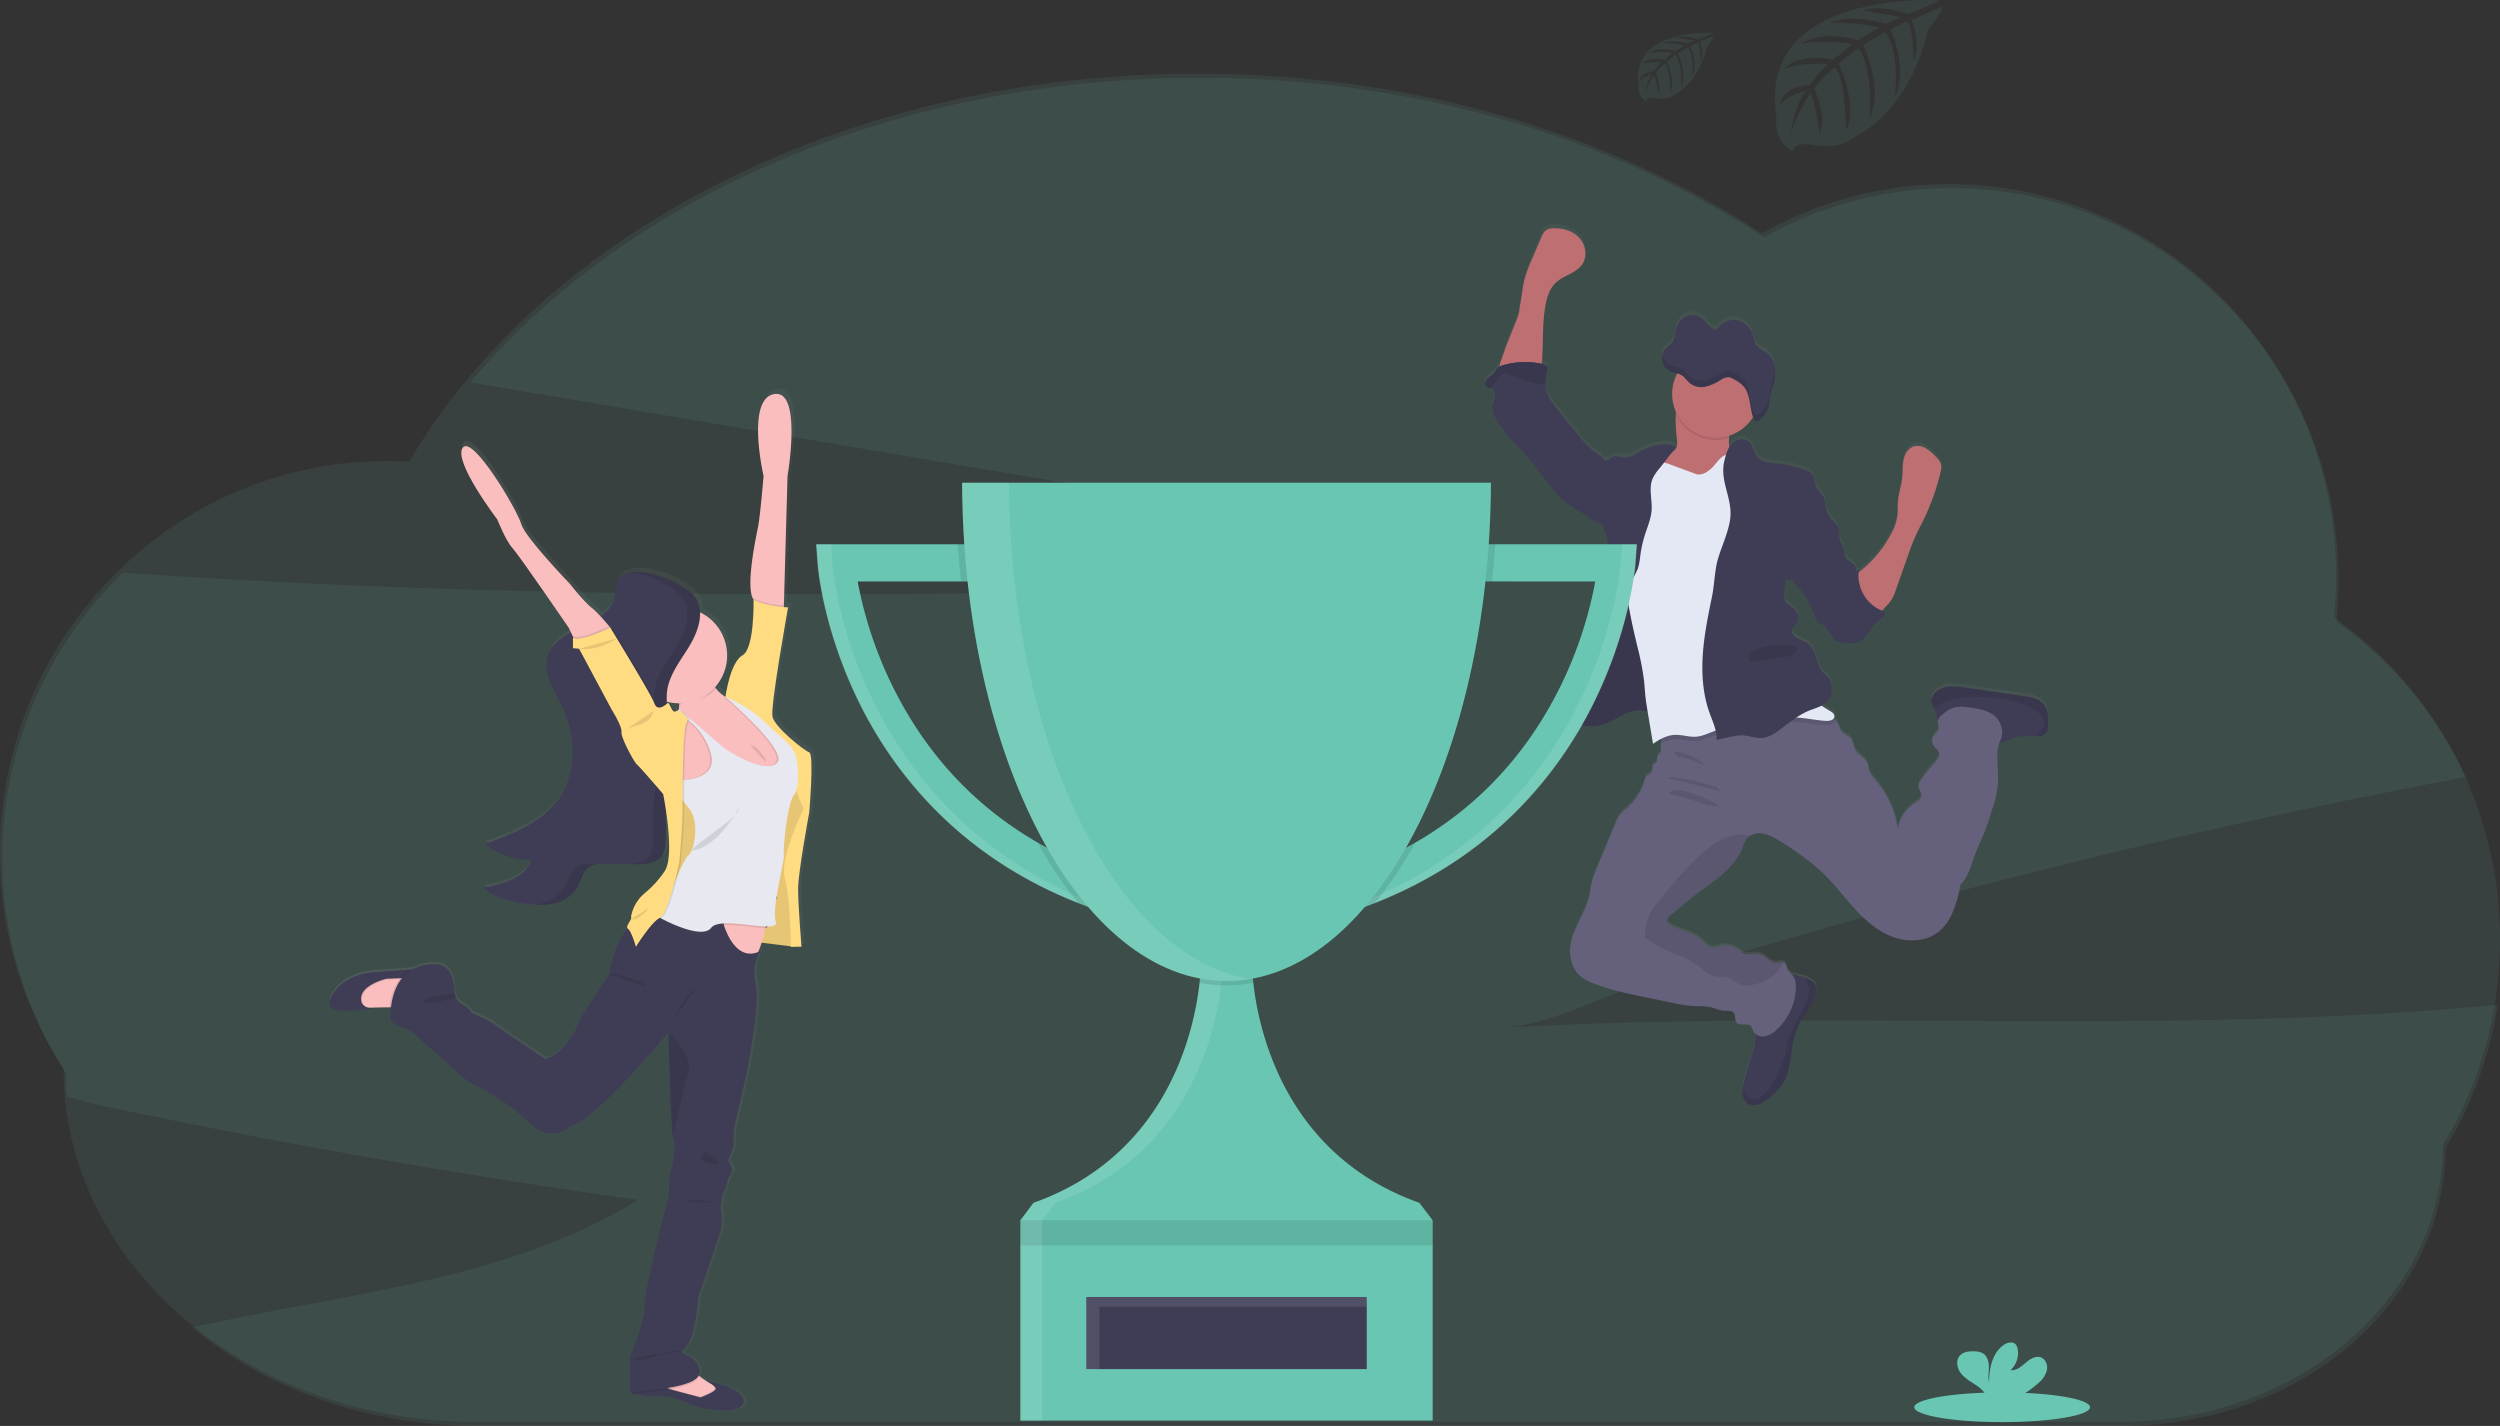 <svg id="a490d581-c356-41e2-b0f0-0de4275777d8" data-name="Layer 1" xmlns="http://www.w3.org/2000/svg" xmlns:xlink="http://www.w3.org/1999/xlink" width="1144" height="652.52"><rect width="100%" height="100%" fill="#333333" stroke="none"/><defs><linearGradient id="e151d6ee-b0bf-4b5d-8ce9-000e8108dac8" x1="836.51" y1="628.67" x2="836.51" y2="226.37" gradientUnits="userSpaceOnUse"><stop offset="0" stop-color="gray" stop-opacity=".25"/><stop offset=".54" stop-color="gray" stop-opacity=".12"/><stop offset="1" stop-color="gray" stop-opacity=".1"/></linearGradient><linearGradient id="e2a6fc7a-3d7b-4d78-8350-c6ea621e07cc" x1="178.62" y1="535.35" x2="400.84" y2="535.35" xlink:href="#e151d6ee-b0bf-4b5d-8ce9-000e8108dac8"/></defs><path d="M715.72 594.05c22.1-1.26 49.52-16.25 70.84-22.88q37.85-11.74 76-22.59 132.81-37.79 268.47-64.4 12.66-2.49 25.36-4.86a179.51 179.51 0 00-59.26-71.17 182.06 182.06 0 001-18.78c0-99.14-79.23-179.51-177-179.51a174.18 174.18 0 00-85.9 22.55c-69.2-45.52-159.52-73.07-258.34-73.07-140.42 0-263.69 55.63-333.54 139.4l328.28 55.46 201.34 34c-229.53 6.85-459.77 13.66-688.64-2.42a181.42 181.42 0 00-26.12 229c0 3.59.15 7.15.42 10.68 5.83 1.67 11.46 3.29 16.51 4.35q121.61 25.69 244.78 43c-60.51 37.31-134.2 42.59-204 58.39 33.8 27.9 79.7 45 130.28 45h753.12c81.55 0 147.65-56.77 147.65-126.81a180.19 180.19 0 0024-65.89c-150.9 14.57-303.68 1.92-455.25 10.55z" transform="translate(-28 -123.74)" fill="#69c6b3" opacity=".1"/><path d="M1172 553.67a180 180 0 00-76-147.42 184.71 184.71 0 001-18.77c0-99.14-79.27-179.48-177-179.48a174.28 174.28 0 00-85.91 22.54c-69.2-45.54-159.53-73.1-258.35-73.1-160.74 0-299.1 72.95-360.46 177.56-3.41-.2-6.84-.31-10.3-.31-97.74 0-177 80.37-177 179.51a180.53 180.53 0 0029.12 98.67c0 89.2 84.19 161.51 188 161.51h753.14c81.54 0 147.64-56.78 147.64-126.82a180.52 180.52 0 0026.12-93.89z" transform="translate(-28 -123.74)" fill="#69c6b3" opacity=".1"/><path d="M962.28 443.69a11.14 11.14 0 00-4.88-2.14c-1.87-.43-3.78-.7-5.68-1L927.1 437a29 29 0 00-7.54-.4A9.57 9.57 0 00913 440a5.11 5.11 0 00-1.14 3.2 8.44 8.44 0 001.12 3.32 11.1 11.1 0 01.61 1.47 33.6 33.6 0 00.88 3.35 2.84 2.84 0 00.42.66 1.09 1.09 0 010 .17c-.27 1.38.6 2.82.21 4.15-.34 1.14-1.45 1.83-2.15 2.78a4.18 4.18 0 00-.1 4.61c.75 1.16 2.11 1.95 2.5 3.28.51 1.75-.87 3.44-2.1 4.79a74.23 74.23 0 00-6.26 7.89 4.89 4.89 0 00-1 2.35c-.11 1.74 1.56 3.27 1.27 5-.23 1.36-1.56 2.19-2.71 3-4.25 2.8-7.66 7.3-8 12.39a43.4 43.4 0 00-9.68-22c-1.43-1.72-3-3.45-3.59-5.63-.22-.87-.26-1.8-.56-2.64-1-2.65-4.18-3.79-5.57-6.23-1-1.72-1-3.93-2.24-5.44s-3.19-1.85-4.26-3.31a21.18 21.18 0 01-1.36-3.08 6.73 6.73 0 00-1.85-2.22 5.4 5.4 0 00-.46-.33 1.59 1.59 0 00.53-1.18c0-1.17-1.16-1.94-2.17-2.52-1.3-.74-2.57-1.54-3.81-2.37a8.91 8.91 0 003.41-2.79 9.17 9.17 0 001.3-6 7.57 7.57 0 00-1.79-4.59c-.63-.67-1.42-1.15-2.08-1.78-1.71-1.67-2.29-4.14-3-6.42-.94-3-2.41-6.15-5.15-7.74-1.32-.77-2.86-1.13-4.15-1.94s-2.37-2.34-1.92-3.81c.3-1 1.23-1.69 1.86-2.54a5.06 5.06 0 00-1.27-7c-.74-.47-1.65-.88-1.8-1.74a3.18 3.18 0 01-2.32-2.46 9.48 9.48 0 010-3.56q.39-2.79.77-5.56a3.62 3.62 0 002.78 0 24.48 24.48 0 003 3.92 39.17 39.17 0 017 12.15c.57 1.6 1.15 3.39 2.63 4.24.51.29 1.09.44 1.59.75a5.94 5.94 0 011.56 1.6c1.2 1.59 2.4 3.17 3.59 4.76l.06.24a1.4 1.4 0 00.16.4 1.33 1.33 0 00.86.44c3.68.85 7.81 1.63 11-.38 2.88-1.8 4.14-5.36 6.58-7.74 1.73-1.69 4.18-3 4.67-5.38a17.7 17.7 0 01-1.72-.63c.5-.5 1-1.08 1.68-1.74a21.18 21.18 0 002.66-3.17 20.43 20.43 0 002-4.48q2.89-8.24 5.8-16.49c.92-2.6 1.84-5.22 3-7.75 1.2-2.74 2.62-5.37 3.93-8.06a107 107 0 007.78-21.9 8 8 0 00.31-3.19c-.28-1.73-1.59-3.09-2.84-4.32a20.84 20.84 0 00-4.26-3.53 7 7 0 00-5.34-.86c-2.56.75-4.17 3.37-4.76 6s-.37 5.34-.62 8c-.36 3.85-1.68 7.57-2 11.43-.17 2.23 0 4.49-.27 6.72a24.52 24.52 0 01-3 8.28 53.6 53.6 0 01-12.93 15.94c-.61.51-1.24 1-1.84 1.55 0-.43.07-.87.13-1.3a7.84 7.84 0 00-1.27.45 3.81 3.81 0 00-.15-1.5c-.8-2.39-4.36-3-5-5.43a11.1 11.1 0 01-.17-1.82c-.21-2.13-1.66-3.93-2.16-6-.46-1.91-.11-4-1-5.77a16.13 16.13 0 00-2.66-3 11.77 11.77 0 01-2.53-4.77c-.13-.49-.25-1-.39-1.49a6.82 6.82 0 00-.36-3.29c-.91-2.26-3.26-3.71-4.11-6-.66-1.78-.37-4-1.62-5.38a5.85 5.85 0 00-2.37-1.43 52.73 52.73 0 00-14.27-3.37c-2.74-.25-5.76-.39-7.72-2.32-2.29-2.24-2.4-6.27-5.08-8-2.36-1.53-5.7-.4-7.53 1.75a9.53 9.53 0 00-.76 1 10.7 10.7 0 01-.21-4.1c0-.34.07-.69.1-1a20 20 0 0010.84-8.56v.06l.12.31c.29.73.75 1.43 1.43 1.51a2 2 0 001.24-.45 10.27 10.27 0 001.66-1.44q.38-.42.72-.87a11.33 11.33 0 001.18-2 11.88 11.88 0 001-3.35c.18-1.16.2-2.35.4-3.51a21.61 21.61 0 01.73-2.65c.1-.29.2-.58.29-.87s.22-.68.32-1a23.17 23.17 0 001-6.34v-1.08a10.55 10.55 0 00-3.36-7.45c-1.72-1.41-4-2-5.26-3.91-.82-1.28-1-2.93-1.48-4.43a10 10 0 00-7.86-7.07 8.75 8.75 0 00-6.22 1.71l-.14.11a10 10 0 00-2.48 2.76 8.25 8.25 0 01-3.52-2c-1-.93-1.77-2.1-2.78-3a7.15 7.15 0 00-7.12-1.5 8.51 8.51 0 00-5.09 5.83c-.55 2.06-.45 4.43-1.6 6.15-.89 1.34-2.35 2-3.37 3.22a6.06 6.06 0 00-1.26 2.67 7.23 7.23 0 00-.17 1.67c0 .25 0 .5.06.74v.12a5.29 5.29 0 00.17.81 7 7 0 001.49 2.74 6.58 6.58 0 002.41 1.74 9.76 9.76 0 001.16.37l1.19.27.42.1a19.94 19.94 0 00-.56 17.61c0 .28-.07.56-.1.84a69.17 69.17 0 00.52 11.79c.14 1.55.22 3.26-.73 4.49a8.52 8.52 0 01-1.45 1.29c.54-.7 1.09-1.39 1.65-2.08-1.41-1.42-3.64-1.6-5.64-1.46a26.13 26.13 0 00-11 3.36c-2.24 1.29-4.54 3-7.1 2.7-1.51-.17-3-1-4.47-.6a9.06 9.06 0 00-2.29 1.36 3.1 3.1 0 01-1.88.58c-1.57-1.93-4-3.24-5.88-4.81a46.33 46.33 0 01-5.85-6.27c-3.24-3.91-6.47-7.83-9.65-11.78-2.68-3.32-5.43-6.91-5.9-11.16a10.93 10.93 0 01-.07-1.27 32.3 32.3 0 01.76-6 3 3 0 000-1.45c-.3-1-1.45-1.37-2.44-1.59.13-.77.22-1.56.27-2.31.56-8.6-.05-17.34 1.77-25.76.69-3.24 1.82-6.52 4.15-8.87 3.65-3.69 9.76-4.58 12.56-8.95 2.34-3.64 1.41-8.79-1.53-12s-7.47-4.52-11.78-4.36a6.08 6.08 0 00-3.43.92 7.29 7.29 0 00-2.08 3.16L729 240.78a63.08 63.08 0 00-3.14 8.38c-1.2 4.38-1.47 9-2.42 13.42 0 3.4-2.19 7.64-3.39 10.77-1.34 3.52-2.79 7-4 10.59-.3.9-1.35 3.57-2 6a3.66 3.66 0 00-.68.51 18.09 18.09 0 00-1.42 2.11c-.91 1.2-2.39 1.84-3.39 3s-1.21 3.29.18 3.87a4.08 4.08 0 00.87.19 3.38 3.38 0 01.54.09c1.5.42 2.09 2.31 1.87 3.87s-1 3-1.13 4.56c-.27 2.76 1.35 5.33 2.91 7.65a65.94 65.94 0 005.34 7.19c1.41 1.58 3 3 4.42 4.52 5.41 5.56 9.71 12.06 14.57 18.1a40.13 40.13 0 005.93 6.22 44.65 44.65 0 004.49 3.09l8.36 5.3a9.16 9.16 0 003.16 1.49 4.2 4.2 0 001.12 0c.05.25.09.49.15.74.65 2.62 2.08 5 2.24 7.67s-.08 5.4.11 8.1c.18 2.49.73 5 .87 7.45.28 4.72-.88 9.38-2 14-1.69 6.76-2.71 13.66-6 19.79-.92 1.69-2 3.41-2 5.34 0 .23 0 .47.06.7l-1.5.85c-.44.25-.88.5-1.28.76-1.9 1.24-3.93 2.61-4.71 4.75-.63 1.73-.34 3.71-1.1 5.39a2.39 2.39 0 01-.12.22c-.8 1.56-2.39 2.72-2.75 4.43-.27 1.31.25 2.7 0 4v.05a14.47 14.47 0 00-.54 2 2.39 2.39 0 00.06.66 3.81 3.81 0 001.2 1.95 8 8 0 001.17.93q.64.42 1.32.78l.26.14c.38.2.76.39 1.15.57l.26.11c.45.2.91.38 1.37.54l.32.1c.36.12.73.23 1.1.32l.25.08.23.05 1 .21.37.07q.66.11 1.35.18h.4c.34 0 .67.05 1 .06h1.83c.47 0 .94-.07 1.41-.13h.15c.42-.06.84-.13 1.26-.22l.32-.07c.39-.09.78-.18 1.17-.3l.21-.06c.47-.14.94-.29 1.4-.47a36.74 36.74 0 004.62-2.29c1-.55 2-1.11 3-1.62a23.29 23.29 0 012.28-1 12.87 12.87 0 016-1 23.5 23.5 0 013 .61v.33q1.22 7.2 2.41 14.4a29.32 29.32 0 014.14-2.49 9.21 9.21 0 00-.53 2.25 8.92 8.92 0 000 1.79c.09.95.29 2-.28 2.75-.35.46-1 .72-1.19 1.24a4.23 4.23 0 00-.1 1.63 2.6 2.6 0 01-2.38 2.42 3.8 3.8 0 01-1.51 4.46 5.28 5.28 0 00-1.16.76 3.46 3.46 0 00-.67 1.51 26.72 26.72 0 01-7.83 12.87 25.17 25.17 0 00-3.87 3.78 17.21 17.21 0 00-1.75 3.45q-4 9.78-8.12 19.57c-1.52 3.65-3 7.36-3.48 11.29-1.2 10.78-10.8 19.92-9 30.62a15 15 0 003.12 7.31c2 2.41 5 3.79 8 4.91 7.71 3 15.84 4.64 23.94 6.29l12.72 2.61a55.6 55.6 0 007.58 1.2c3.07.21 6.22-.08 9.21.7 1.85.48 3.62 1.37 5.53 1.47 1.64.09 3.66-.26 4.63 1.08s.22 3.11 1.14 4.3c1.48 1.89 5.09 0 6.7 1.78a8.29 8.29 0 011 2.21 4 4 0 001 1.26 8.45 8.45 0 01.12 1.71 29.49 29.49 0 01-1.44 6.82q-1.8 6.09-3.59 12.19a27 27 0 00-1 4.4 10.57 10.57 0 000 2.18c.21 2.21 1.48 4.49 3.59 5.21a6.58 6.58 0 004.86-.6 21.48 21.48 0 004-2.7 27.31 27.31 0 005.77-5.94c5-7.48 3.38-17.6 6.89-25.87 2.33-5.52 6.87-10 8.38-15.82a6.33 6.33 0 00.12-3.42c-.63-2-2.76-3.14-4.75-3.86h-.09a41 41 0 00-5-1.43c-.42-.09-.85-.16-1.28-.23a7.85 7.85 0 01-2.21-2.88 6.7 6.7 0 00-.47-1.73 1.8 1.8 0 00-1.44-.8c-1-.1-2.34.26-3.43.18-2.23-.16-3.71-2.35-5.71-3.36s-4.17-.76-6.3-.61a5.83 5.83 0 01-2.28-.14 8.57 8.57 0 01-2.4-1.65 10.06 10.06 0 00-8.81-1.77 9.6 9.6 0 01-3 .68c-1.95-.11-3.33-1.85-4.77-3.17-3.94-3.61-9.55-4.56-14.33-6.93a3.27 3.27 0 01-1.72-1.48c-.55-1.36.69-2.72 1.81-3.65l8.22-6.83c9-7.48 20.25-13.11 24.43-24.08a13.93 13.93 0 012-4.11 5.58 5.58 0 011.11-1 8.4 8.4 0 016.15-1.2 20.77 20.77 0 017.24 3.16q5.37 3.25 10.45 7A92.45 92.45 0 01862 522c5.25 5 9.62 10.93 14.51 16.32s10.48 10.42 17.27 13 15 2.47 20.83-1.86c6.73-5 8.89-13.94 10.59-22.14 3.75-3.62 4.88-9.13 6.71-14 1.15-3.09 2.62-6 3.86-9.08 1.48-3.62 2.64-7.36 3.8-11.09a53.33 53.33 0 002.66-11.57c.48-6.23-1.19-12.86.56-18.71 2.31-.51 4.41-1.81 6.68-2.57 3.38-1.11 7-.93 10.58-.91h.23a5.46 5.46 0 003.52-.83c1.2-1 1.39-2.71 1.45-4.26.14-3.83-.1-8.13-2.97-10.61zM817.39 273.11a7.43 7.43 0 01-2.53.18z" transform="translate(-28 -123.74)" fill="url(#e151d6ee-b0bf-4b5d-8ce9-000e8108dac8)"/><path d="M821.33 336.37a11 11 0 01-4.16 2.21l-7.09 2.54c-3.85 1.38-7.87 2.77-11.93 2.27-2.27-.28-12-1.71-13.47-3.48-2.24-2.74 5.61-6.77 8.29-9.08a11.34 11.34 0 001.68-1.48c1-1.22.87-2.93.73-4.47a69 69 0 01-.52-11.77 23.72 23.72 0 01.4-2.79c1-4.6 5.28-2.92 8.66-1.7a67.71 67.71 0 0111.75 5.09 8.43 8.43 0 012.9 2.46c1.48 2.24.89 5.18.65 8-.21 2.19-.2 4.29 1.17 5.88a15.14 15.14 0 011.89 2 3.75 3.75 0 01-.95 4.32zm-97.94-72.07c1-4.43 1.22-9 2.42-13.39a62.69 62.69 0 013.14-8.35l4.41-10.29a7.26 7.26 0 012.08-3.15 6.16 6.16 0 013.43-.92c4.31-.16 8.84 1.18 11.78 4.35s3.87 8.3 1.53 11.93c-2.8 4.37-8.91 5.25-12.56 8.93-2.33 2.35-3.46 5.62-4.15 8.85-1.82 8.4-1.21 17.11-1.77 25.69-.18 2.67-.7 5.72-3 7.1a8.75 8.75 0 01-4.48.87l-6.56.11c-1.1 0-5.09.69-5.82-.14-1.28-1.45 1.64-8.67 2.17-10.28 1.18-3.57 2.63-7.05 4-10.56 1.19-3.13 3.38-7.36 3.38-10.75z" transform="translate(-28 -123.74)" fill="#be6f72"/><path d="M858.84 578.46c-1.51 5.78-6.05 10.28-8.38 15.79-3.51 8.25-1.93 18.34-6.89 25.8a27.26 27.26 0 01-5.77 5.95 21.43 21.43 0 01-4 2.69 6.58 6.58 0 01-4.86.6c-2.11-.72-3.38-3-3.59-5.2a10.49 10.49 0 010-2.17 26.89 26.89 0 011-4.39q1.8-6.07 3.59-12.16a29.44 29.44 0 001.44-6.8c.13-2.52-1.47-5.8-.79-8.15.31-1.06 1.47-2 2-2.89a16.73 16.73 0 001.72-4.09c.82-2.79 1.38-5.77 3.1-8.12a19.06 19.06 0 013.9-3.65 10.34 10.34 0 013.72-2.09 9.11 9.11 0 014 .19 39.25 39.25 0 015 1.42h.09c2 .72 4.12 1.83 4.75 3.85a6.29 6.29 0 01-.03 3.42zm106.4-122.94c-.06 1.55-.25 3.28-1.45 4.25a5.46 5.46 0 01-3.52.83H960c-3.57 0-7.2-.2-10.58.91-2.57.85-4.93 2.41-7.61 2.72-3.69.42-7.16-1.6-10.43-3.36a103.75 103.75 0 00-9.47-4.5c-2.12-.87-6.45-1.43-7.47-3.75a34.14 34.14 0 01-.88-3.34 11.1 11.1 0 00-.61-1.47 8.45 8.45 0 01-1.12-3.31 5.11 5.11 0 011.14-3.2 9.59 9.59 0 016.55-3.37 29 29 0 017.54.4l24.62 3.54c1.9.27 3.81.54 5.68 1a11.14 11.14 0 014.88 2.14c2.91 2.44 3.15 6.73 3 10.51z" transform="translate(-28 -123.74)" fill="#3f3d56"/><path d="M943.6 461.92c-3 6.33-.84 13.82-1.38 20.82a53.07 53.07 0 01-2.66 11.54c-1.16 3.72-2.32 7.45-3.8 11.06-1.24 3-2.71 6-3.86 9.06-1.83 4.88-3 10.37-6.71 14-1.7 8.18-3.86 17.12-10.59 22.08-5.85 4.32-14 4.47-20.83 1.86s-12.38-7.61-17.27-13-9.26-11.26-14.51-16.28a91 91 0 00-9.57-7.83q-5.08-3.69-10.45-6.94a20.93 20.93 0 00-7.24-3.15 8.4 8.4 0 00-6.15 1.2 5.58 5.58 0 00-1.11 1 13.76 13.76 0 00-2 4.1C821.27 522.38 810 528 801 535.46l-8.22 6.81c-1.12.93-2.36 2.29-1.81 3.64a3.27 3.27 0 001.72 1.48c4.78 2.36 10.39 3.31 14.33 6.91 1.44 1.32 2.82 3.06 4.77 3.16a9.58 9.58 0 003-.67 10.09 10.09 0 018.81 1.76 8.57 8.57 0 002.4 1.65 5.83 5.83 0 002.28.14c2.13-.15 4.39-.34 6.3.61s3.48 3.19 5.71 3.35c1.09.08 2.39-.28 3.43-.18a1.8 1.8 0 011.44.8 6.63 6.63 0 01.47 1.72c.41 1.41 1.79 2.27 2.69 3.43 1.38 1.78 1.58 4.2 1.44 6.45a27.52 27.52 0 01-8.76 18.42 10.84 10.84 0 01-5.39 3 5 5 0 01-5.34-2.37 8.22 8.22 0 00-1-2.2c-1.61-1.77-5.22.11-6.7-1.78-.92-1.18-.26-3.07-1.14-4.29s-3-1-4.63-1.07c-1.91-.1-3.68-1-5.53-1.47-3-.78-6.14-.49-9.21-.7a55.6 55.6 0 01-7.58-1.2l-12.72-2.6c-8.1-1.65-16.23-3.32-23.94-6.27-2.95-1.12-5.92-2.5-8-4.9a15 15 0 01-3.12-7.3c-1.81-10.67 7.79-19.79 9-30.54.43-3.92 2-7.62 3.48-11.26q4.07-9.76 8.12-19.53A17.4 17.4 0 01769 497a25.11 25.11 0 013.87-3.77 26.63 26.63 0 007.83-12.84 3.46 3.46 0 01.67-1.51 5.62 5.62 0 011.16-.75 3.8 3.8 0 001.51-4.45 2.6 2.6 0 002.38-2.42 4.18 4.18 0 01.1-1.62c.24-.52.84-.78 1.19-1.24.57-.75.37-1.8.28-2.74a8.92 8.92 0 010-1.79 9.19 9.19 0 012.68-5.59c2.39-2.35 5.79-1.74 9.09-2.3a52.07 52.07 0 009.6-3.07 94.31 94.31 0 0127.11-6.27 59.19 59.19 0 0127.38 4.36 15.57 15.57 0 013.53 2 6.69 6.69 0 011.85 2.21 20.6 20.6 0 001.36 3.07c1.07 1.46 3.09 1.93 4.26 3.31s1.27 3.71 2.24 5.42c1.39 2.44 4.61 3.57 5.57 6.22.3.84.34 1.76.56 2.63.54 2.18 2.16 3.9 3.59 5.62a43.21 43.21 0 019.68 22c.32-5.07 3.73-9.56 8-12.36 1.15-.75 2.48-1.58 2.71-2.94.29-1.72-1.38-3.25-1.27-5a4.9 4.9 0 011-2.34 74 74 0 016.26-7.87c1.23-1.35 2.61-3 2.1-4.78-.39-1.33-1.75-2.11-2.5-3.27a4.16 4.16 0 01.1-4.6c.7-.95 1.81-1.64 2.15-2.77.39-1.33-.48-2.77-.21-4.14a5.12 5.12 0 012.06-2.67 17.13 17.13 0 014.47-2.94c2.64-1 5.58-.63 8.38-.24 4.68.65 9.93 1.65 12.57 5.57 1.69 2.45 2.55 6.17 1.29 8.79z" transform="translate(-28 -123.74)" fill="#65617d"/><path d="M965.24 455.52c-.06 1.55-.25 3.28-1.45 4.25a5.46 5.46 0 01-3.52.83H960c.41-2.08 2.94-3.27 3.38-5.38a4.76 4.76 0 00-1.1-3.63c-2.14-2.89-5.58-4.49-9-5.66a59.62 59.62 0 00-30.06-2.25 30.27 30.27 0 00-7.9 2.43 25.74 25.74 0 00-2.4 1.7 8.45 8.45 0 01-1.12-3.31 5.11 5.11 0 011.14-3.2 9.59 9.59 0 016.55-3.37 29 29 0 017.54.4l24.62 3.54c1.9.27 3.81.54 5.68 1a11.14 11.14 0 014.88 2.14c2.94 2.44 3.18 6.73 3.03 10.51zm-106.4 122.94c-1.51 5.78-6.05 10.28-8.38 15.79-3.51 8.25-1.93 18.34-6.89 25.8a27.26 27.26 0 01-5.77 5.95 21.43 21.43 0 01-4 2.69 6.58 6.58 0 01-4.86.6c-2.11-.72-3.38-3-3.59-5.2a10.49 10.49 0 010-2.17l.06.16c.87 2.1 2.29 4.3 4.53 4.67a6.13 6.13 0 004.62-1.63c3.3-2.65 5.22-6.6 7.05-10.41a43.3 43.3 0 003.38-8.63c.4-1.7.59-3.44 1-5.14 1.9-8.26 8.37-15 9.8-23.37a5.72 5.72 0 00.08-1.75 8.84 8.84 0 00-.86-2.18 10.8 10.8 0 01-.76-2.42c2 .72 4.12 1.83 4.75 3.85a6.29 6.29 0 01-.16 3.39zm-15.1-14.34a14.49 14.49 0 01-4.51 6.16 22 22 0 01-9.71 4.2 9.66 9.66 0 01-5-.06c-2.22-.77-3.82-2.85-6.09-3.45-1.62-.44-3.36-.05-5-.29-2.95-.41-5.24-2.66-7.62-4.46-7.29-5.48-16.86-7.25-24.15-12.73a2.24 2.24 0 01-.78-.81 2.41 2.41 0 01-.15-1.13 23 23 0 012.19-9.61 33.53 33.53 0 014.12-5.87c6.53-8 13.09-16.06 20.91-22.81 3.28-2.83 6.86-5.47 11-6.75 2.3-.71 6.84-1.38 9.64-.18a5.58 5.58 0 00-1.11 1 13.76 13.76 0 00-2 4.1C821.27 522.38 810 528 801 535.46l-8.22 6.81c-1.12.93-2.36 2.29-1.81 3.64a3.27 3.27 0 001.72 1.48c4.78 2.36 10.39 3.31 14.33 6.91 1.44 1.32 2.82 3.06 4.77 3.16a9.58 9.58 0 003-.67 10.09 10.09 0 018.81 1.76 8.57 8.57 0 002.4 1.65 5.83 5.83 0 002.28.14c2.13-.15 4.39-.34 6.3.61s3.48 3.19 5.71 3.35c1.11.08 2.41-.3 3.45-.18z" transform="translate(-28 -123.74)" opacity=".1"/><path d="M751.77 428.4c-1.9 1.22-3.92 2.6-4.7 4.72-.64 1.73-.34 3.71-1.11 5.39s-2.5 2.85-2.88 4.65c-.27 1.31.26 2.69 0 4a17.24 17.24 0 00-.55 2.08c-.1 1.49 1.18 2.7 2.43 3.53a20.3 20.3 0 0018.17 2c2.67-1 5.08-2.63 7.64-3.91a15.11 15.11 0 018.23-2c1.65.18 3.23.78 4.88 1a5.12 5.12 0 004.57-1.36 5.7 5.7 0 001-2.37c1.39-5.49.76-11.31-.56-16.83s-3.32-10.83-4.73-16.32c-1-4.07-1.77-8.24-3.44-12.09s-4.48-7.43-8.41-8.9a1.57 1.57 0 00-1-.13 1.7 1.7 0 00-.65.48 30.75 30.75 0 00-6.86 11.54c-1.57 4.79-2 9.87-3.44 14.68-.62 2-1.42 4.68-3 6.21s-3.8 2.48-5.59 3.63z" transform="translate(-28 -123.74)" fill="#3f3d56"/><path d="M789.48 446.1a5.83 5.83 0 01-1.05 2.37 5.07 5.07 0 01-4.57 1.35c-1.64-.2-3.22-.81-4.87-1a15.08 15.08 0 00-8.23 2c-2.56 1.28-5 2.87-7.65 3.9a20.19 20.19 0 01-12.13.69 19.57 19.57 0 01-6-2.64c-1.26-.82-2.53-2-2.43-3.53a17.09 17.09 0 01.55-2.07c.26-1.31-.26-2.69 0-4 .38-1.8 2.12-3 2.88-4.66s.47-3.65 1.1-5.38c.78-2.13 2.81-3.5 4.71-4.73s4.16-2.17 5.68-3.66a5.64 5.64 0 00.53-.74 18 18 0 002.38-5.51c1.47-4.82 1.87-9.89 3.43-14.69a30.81 30.81 0 016.87-11.53 1.51 1.51 0 01.64-.48 1.6 1.6 0 011 .12c3.92 1.48 6.73 5.06 8.41 8.91s2.39 8 3.44 12.08c1.4 5.49 3.41 10.82 4.73 16.33s1.97 11.37.58 16.87zm29.74-121.96a20 20 0 01-24.36-11 23.72 23.72 0 01.4-2.79c1-4.6 5.28-2.92 8.66-1.7a67.71 67.71 0 0111.75 5.09 8.43 8.43 0 012.9 2.46c1.48 2.21.89 5.15.65 7.94z" transform="translate(-28 -123.74)" opacity=".1"/><circle cx="785.18" cy="180.34" r="20" fill="#be6f72"/><path d="M867.45 453.54c0 1.66-2.25 2.19-3.92 2.1-6-.35-11.87-2-17.81-1.5-7.51.68-14.41 4.83-21.94 5.21-2.9.15-5.85-.28-8.71.25-3.7.69-7 2.94-10.77 3.26-3.27.28-6.5-.95-9.77-.82a15.7 15.7 0 00-6.53 1.86 9.19 9.19 0 012.68-5.59c2.39-2.35 5.79-1.74 9.09-2.3a52.07 52.07 0 009.6-3.07 94.31 94.31 0 0127.11-6.27 59.19 59.19 0 0127.37 4.33 15.57 15.57 0 013.53 2 1.57 1.57 0 01.07.54z" transform="translate(-28 -123.74)" opacity=".1"/><path d="M803.93 340.6l-8.1-3-3.42-1.26a16.54 16.54 0 00-4.36-1.16c-3.92-.3-7.61 2.31-9.7 5.64s-2.88 7.3-3.55 11.17q-1.38 7.94-2.34 15.94a104.13 104.13 0 00-1.05 14.54c.23 12.38 2.85 24.59 5.73 36.64a128.88 128.88 0 013.19 16.25c.24 2.26.35 4.53.59 6.8.26 2.55.68 5.07 1.1 7.6l2.41 14.37c3-2.13 6.41-4 10.1-4.11 3.27-.12 6.51 1.1 9.77.82 3.75-.31 7.07-2.56 10.77-3.25 2.86-.53 5.81-.11 8.72-.25 7.52-.38 14.43-4.54 21.93-5.21 5.95-.54 11.86 1.14 17.82 1.49 1.66.1 3.91-.43 3.91-2.1 0-1.16-1.16-1.93-2.17-2.51a107 107 0 01-13.55-9.67c-3.94-3.12-7.94-6.32-10.65-10.54-6.53-10.15-4.29-23.88-9.86-34.59-4.53-8.7 0-20.1 0-29.91 0-4.89 0-9.84-1.15-14.59a61.89 61.89 0 00-2.68-7.8l-3.89-9.85a1.61 1.61 0 00-.46-.75 1.53 1.53 0 00-.89-.27 9.38 9.38 0 00-6.46 2.07c-1.83 1.49-3 3.63-4.8 5.18-1.97 1.71-4.51 3.21-6.96 2.31z" transform="translate(-28 -123.74)" fill="#e3e8f4"/><path d="M817 334.92c.64-2.74 1.33-5.59 3.16-7.73s5.17-3.27 7.53-1.74c2.68 1.74 2.79 5.76 5.08 8 2 1.92 5 2.07 7.72 2.32a52.35 52.35 0 0114.27 3.36 5.83 5.83 0 012.37 1.42c1.25 1.42 1 3.6 1.62 5.37.85 2.28 3.2 3.73 4.11 6 1 2.52 0 5.34-.84 7.93-1.51 4.65-2.46 9.48-3.93 14.15s-3.56 9.27-7 12.79c-1.52 1.56-3.78 3-5.78 2.07l-.77 5.55a9.43 9.43 0 000 3.55 3.18 3.18 0 002.32 2.46c.15.86 1.06 1.27 1.8 1.74a5 5 0 011.27 7c-.63.85-1.56 1.52-1.86 2.53-.45 1.46.62 3 1.92 3.8s2.83 1.17 4.15 1.94c2.74 1.58 4.21 4.69 5.15 7.71.7 2.28 1.28 4.75 3 6.41.66.63 1.45 1.11 2.08 1.77a7.59 7.59 0 011.79 4.59 9.11 9.11 0 01-1.3 6c-2 2.86-5.73 3.71-9 5-5.31 2.18-9.68 6.08-14.36 9.4a15.32 15.32 0 01-6.55 3.08c-3.24.43-6.43-1-9.69-1.13a24.06 24.06 0 00-5.78.76l-6 1.3c.32-4.65-2.24-9.31-3.67-13.74-2.7-8.34-3.2-17.26-2.56-26s2.42-17.36 4.18-25.94c1.23-6 1.11-12.27 3-18.1 1.77-5.61 4.3-11 5.23-16.84 1.52-9.45-4.8-17.46-2.66-26.78z" transform="translate(-28 -123.74)" fill="#3f3d56"/><path d="M862.49 353.41a11 11 0 011.15 3.25 11.73 11.73 0 002.53 4.76 16.39 16.39 0 012.66 3c.92 1.74.57 3.86 1 5.76.5 2.07 1.95 3.87 2.16 6a11 11 0 00.17 1.82c.65 2.42 4.21 3 5 5.42.53 1.57-.38 3.28-.21 4.93a4.34 4.34 0 01.09 1.56 3.17 3.17 0 01-1.14 1.46 23 23 0 00-6.58 11.71 66.69 66.69 0 00-1.51 13.53l-3.91-5.17a5.94 5.94 0 00-1.56-1.6c-.5-.3-1.08-.45-1.59-.75-1.48-.84-2.06-2.62-2.63-4.22a39 39 0 00-7-12.12c-1.59-1.87-3.44-3.75-3.79-6.18a11.38 11.38 0 01.18-3.34c1-6.55 2.07-13.26 5.26-19.07 1.49-2.72 3.42-5.18 4.85-7.94.96-1.83 2.31-6.59 4.87-2.81zm-98.65 6.29a4.57 4.57 0 01-.62 2.4 3.16 3.16 0 01-3.16 1 9.14 9.14 0 01-3.16-1.48q-4.18-2.64-8.36-5.29a46.28 46.28 0 01-4.49-3.08 40.07 40.07 0 01-5.93-6.21c-4.86-6-9.16-12.51-14.57-18-1.47-1.5-3-2.94-4.42-4.51a65.82 65.82 0 01-5.34-7.18c-1.56-2.31-3.18-4.87-2.91-7.63.16-1.56.91-3 1.13-4.55s-.37-3.44-1.87-3.86a3.38 3.38 0 00-.54-.09 4.08 4.08 0 01-.87-.19c-1.39-.58-1.18-2.73-.18-3.86s2.48-1.76 3.39-3a18.09 18.09 0 011.42-2.11 5.41 5.41 0 012.33-1.17 36.06 36.06 0 0117.75-.67c1 .22 2.14.62 2.44 1.59a2.93 2.93 0 010 1.44 32.2 32.2 0 00-.76 6 10.64 10.64 0 00.07 1.26c.47 4.24 3.22 7.83 5.9 11.14 3.18 3.94 6.41 7.85 9.65 11.75a46.17 46.17 0 005.85 6.25c2 1.66 4.59 3 6.15 5.13 1.27 1.72.86 4.07 1 6.14a136.28 136.28 0 01.1 18.78z" transform="translate(-28 -123.74)" fill="#3f3d56"/><path d="M890.84 401.42a21 21 0 002.66-3.15 20.78 20.78 0 002-4.47l5.8-16.45c.92-2.6 1.84-5.21 3-7.74 1.2-2.73 2.62-5.36 3.93-8a106.7 106.7 0 007.77-21.75 8.06 8.06 0 00.31-3.19c-.28-1.73-1.59-3.08-2.84-4.31a20.79 20.79 0 00-4.26-3.52 7 7 0 00-5.34-.86c-2.56.75-4.17 3.37-4.76 6s-.37 5.32-.62 8c-.36 3.84-1.68 7.55-2 11.4-.17 2.23 0 4.48-.27 6.7a24.47 24.47 0 01-3 8.27 53.69 53.69 0 01-12.93 15.9 20.79 20.79 0 00-3.88 3.73 12.17 12.17 0 00-1.87 4.66 10.73 10.73 0 00.81 7.57c1.63 2.78 4.76 4 7.75 4.62 4.04.84 4.97-.54 7.74-3.41z" transform="translate(-28 -123.74)" fill="#be6f72"/><path d="M813.3 275.1a9.33 9.33 0 019.06-4.91 10 10 0 017.86 7.06c.47 1.49.66 3.14 1.48 4.42 1.24 1.93 3.54 2.49 5.26 3.89a10.53 10.53 0 013.36 7.44 22.51 22.51 0 01-1.33 8.41 26.74 26.74 0 00-1 3.52c-.2 1.16-.22 2.34-.4 3.5A11.4 11.4 0 01833 316a2 2 0 01-1.24.45c-.78-.09-1.26-1-1.55-1.82-1.59-4.59-1.21-10.2-4.14-13.86a15.15 15.15 0 00-4.74-3.53 6.11 6.11 0 00-2.42-.91 6.37 6.37 0 00-3.5 1.28 21.79 21.79 0 01-6.92 3.06 8.5 8.5 0 01-7.15-1.54c-1.38-1.14-2.39-2.85-3.92-3.74s-3.13-.84-4.64-1.45a6.87 6.87 0 01-2.78-10.48c1-1.2 2.48-1.88 3.37-3.21 1.15-1.72 1.05-4.08 1.6-6.14a8.45 8.45 0 015.09-5.81 7.15 7.15 0 017.12 1.49c1 .9 1.8 2.06 2.78 3a8 8 0 007.4 2" transform="translate(-28 -123.74)" fill="#3f3d56"/><path d="M829.74 422.29a3.88 3.88 0 00-1.06 4.24c.22.47 10.54-1.52 11.63-1.67 2.72-.39 7.49-.2 9.32-2.69 3.26-4.41-6.84-3.43-8.69-3.27-3.52.3-8.52.78-11.2 3.39z" transform="translate(-28 -123.74)" opacity=".1"/><path d="M735.86 293.29a32.2 32.2 0 00-.76 6c-3 .61-6.12-.39-9-1.39l-8.27-2.82a2.35 2.35 0 00-3.16.59c-1.33 1.38-3.16 4-5 5.55a4.08 4.08 0 01-.87-.19c-1.39-.58-1.18-2.73-.18-3.86s2.48-1.76 3.39-3a18.09 18.09 0 011.42-2.11 5.41 5.41 0 012.33-1.17 36.06 36.06 0 0117.75-.67c1 .22 2.14.62 2.44 1.59a2.93 2.93 0 01-.09 1.48z" transform="translate(-28 -123.74)" fill="#3f3d56"/><path d="M735.86 293.29a32.2 32.2 0 00-.76 6c-3 .61-6.12-.39-9-1.39l-8.27-2.82a2.35 2.35 0 00-3.16.59c-1.33 1.38-3.16 4-5 5.55a4.08 4.08 0 01-.87-.19c-1.39-.58-1.18-2.73-.18-3.86s2.48-1.76 3.39-3a18.09 18.09 0 011.42-2.11 5.41 5.41 0 012.33-1.17 36.06 36.06 0 0117.75-.67c1 .22 2.14.62 2.44 1.59a2.93 2.93 0 01-.09 1.48zm75.65 189.85c1.44.48 3 1.18 3.49 2.62l-11.58-2.94-6-1.53c-1.06-.27-4.86-.58-5.56-1.41-1-1.22 2.55-.38 3.19-.29 1.94.29 3.88.59 5.81.94 3.64.65 7.14 1.72 10.65 2.61zm4.49 10.25c-1-.67-3.87-.59-5.1-.88-1.8-.43-3.57-1-5.34-1.55-3.59-1.17-7.15-2.5-10.84-3.36-.68-.15-3-.19-2.89-1.05s2.32-1.16 2.87-1.2c3.27-.24 7.35 1.29 10.39 2.38a45.79 45.79 0 0110.91 5.66zM808.66 474c-3.67-1-7-3.28-10.78-3.72a4.38 4.38 0 01-2.75-.84 3.24 3.24 0 01-.89-1.6c2.53-.13 5.47.94 7.77 1.95a24.45 24.45 0 013.64 1.94c.84.51 2.1 1.98 3.01 2.27z" transform="translate(-28 -123.74)" opacity=".1"/><path d="M878.62 384.46a17.49 17.49 0 0012.26 19.33c-.49 2.37-2.94 3.68-4.67 5.37-2.44 2.37-3.7 5.92-6.58 7.72-3.21 2-7.34 1.22-11 .38a1.34 1.34 0 01-.86-.45 1.23 1.23 0 01-.16-.39c-1.21-4.43-2-9.16-.76-13.6 1-3.78 3.4-7 5.32-10.34s2.1-6.92 6.45-8.02zm-89.41-57.34a26 26 0 00-11 3.35c-2.24 1.28-4.54 3-7.1 2.69-1.51-.17-3-1-4.47-.6a8.77 8.77 0 00-2.29 1.36 2.59 2.59 0 01-2.52.4l-1 13.84c-.38 5.26-.75 10.63.51 15.76.65 2.62 2.08 5 2.24 7.66s-.08 5.39.11 8.08c.18 2.49.73 4.94.87 7.43.28 4.7-.88 9.36-2 13.93-1.69 6.74-2.71 13.63-6 19.73-.92 1.69-2 3.41-2 5.33 0 .24 0 .47.06.7-1 .55-1.93 1.07-2.78 1.61-1.9 1.23-3.93 2.6-4.71 4.73-.63 1.73-.34 3.71-1.1 5.38s-2.5 2.86-2.88 4.66c-.27 1.31.25 2.69 0 4a17.09 17.09 0 00-.55 2.07c-.1 1.5 1.17 2.71 2.43 3.53a19.57 19.57 0 006 2.64l5.97-23.7a191.09 191.09 0 0013.53-31.47 67.66 67.66 0 013.91-10.36 48.68 48.68 0 003-5.88c.91-2.52 1-5.25 1.44-7.91a55.37 55.37 0 012.35-9.13c1.08-3.21 2.33-6.41 2.55-9.78.33-4.82-1.42-9.91.44-14.37a19.11 19.11 0 013.05-4.59c2.58-3.16 4.93-6.47 7.51-9.63-1.34-1.43-3.57-1.58-5.57-1.46z" transform="translate(-28 -123.74)" fill="#3f3d56"/><path d="M817.39 271.81l-1.25.09-.14.1a7.38 7.38 0 001.39-.19zm22.88 20.76a26.94 26.94 0 01-1.28 5.84 26.74 26.74 0 00-1 3.52c-.2 1.16-.22 2.34-.4 3.5A11.4 11.4 0 01833 313a2 2 0 01-1.24.45c-.78-.09-1.26-1-1.55-1.82-1.59-4.59-1.21-10.2-4.14-13.86a15.15 15.15 0 00-4.74-3.53 6.11 6.11 0 00-2.42-.91 6.37 6.37 0 00-3.5 1.28 21.79 21.79 0 01-6.92 3.06 8.5 8.5 0 01-7.15-1.54c-1.38-1.14-2.39-2.85-3.92-3.74s-3.13-.84-4.64-1.45a6.83 6.83 0 01-3.9-4.46 2.87 2.87 0 01-.08-.38 7 7 0 00.08 3.38 6.83 6.83 0 003.9 4.46c1.51.61 3.21.62 4.64 1.45s2.54 2.6 3.92 3.74a8.5 8.5 0 007.15 1.54 21.79 21.79 0 006.92-3.06 6.37 6.37 0 013.5-1.28 6.11 6.11 0 012.42.91 15.15 15.15 0 014.67 3.56c2.93 3.66 2.55 9.27 4.14 13.86.29.83.77 1.73 1.55 1.82A2 2 0 00833 316a11.4 11.4 0 004.6-7.6c.18-1.16.2-2.34.4-3.5a26.74 26.74 0 011-3.52 22.51 22.51 0 001.33-8.41c-.02-.12-.04-.26-.06-.4z" transform="translate(-28 -123.74)" opacity=".1"/><path d="M777 372.81l-.68 9.13c-.1 1.24-2.47 30.76-19.95 65.26-15 29.59-44.19 68.13-99.3 89.79q-6.45 2.55-13.39 4.76l-5.16-16.2a189.43 189.43 0 0037.22-16.28c28.09-16.22 49.93-39.37 65.16-69.16a185.77 185.77 0 0017.1-50.3h-62.7v-17z" transform="translate(-28 -123.74)" fill="#69c6b3"/><path d="M650.32 537c55.1-21.66 84.3-60.19 99.29-89.78 17.48-34.5 19.86-64 19.95-65.26l.68-9.13h7l-.68 9.13c-.09 1.24-2.47 30.76-19.95 65.26-15 29.59-44.19 68.12-99.29 89.78q-6.45 2.55-13.4 4.77l-.68-2.13q3.62-1.29 7.08-2.64z" transform="translate(-28 -123.74)" fill="#fff" opacity=".1"/><path d="M540 525.55l-5.16 16.2q-6.95-2.22-13.4-4.77c-55.1-21.66-84.3-60.19-99.29-89.78-17.48-34.5-19.86-64-19.95-65.26l-.68-9.13h81.66v17h-62.71a185.88 185.88 0 0017.15 50.3c15.23 29.79 37.06 52.94 65.15 69.15A189 189 0 00540 525.55z" transform="translate(-28 -123.74)" fill="#69c6b3"/><path d="M528.18 537c-55.1-21.66-84.3-60.19-99.29-89.78-17.48-34.5-19.86-64-19.95-65.26l-.68-9.13h-7l.68 9.13c.09 1.24 2.47 30.76 19.95 65.26 15 29.59 44.19 68.12 99.29 89.78q6.45 2.55 13.4 4.77l.68-2.13q-3.61-1.29-7.08-2.64z" transform="translate(-28 -123.74)" fill="#fff" opacity=".1"/><path d="M683.59 682.15v91.67H494.92v-91.67l6-8c61.14-21.7 73.53-78.29 76-100.68a92.05 92.05 0 00.63-9.32h23.33a92.05 92.05 0 00.63 9.32c2.51 22.39 14.9 79 76 100.68z" transform="translate(-28 -123.74)" fill="#69c6b3"/><path opacity=".1" d="M466.92 558.41h188.67v11.5H466.92z"/><path d="M510.92 674.15c61.14-21.7 73.53-78.29 76-100.68a92.05 92.05 0 00.63-9.32h-10a92.05 92.05 0 01-.63 9.32c-2.51 22.39-14.9 79-76 100.68l-6 8v91.67h10v-91.67z" transform="translate(-28 -123.74)" fill="#fff" opacity=".1"/><path d="M466.26 372.81h16.92v17h-15.42q-.91-8.4-1.5-17zM540 525.55l-5.16 16.2q-6.95-2.22-13.4-4.77a179.15 179.15 0 01-18.67-27.72A189 189 0 00540 525.55zm98.51 0a189.43 189.43 0 0037.22-16.28A179.86 179.86 0 01657.06 537q-6.45 2.55-13.39 4.76zm73.73-152.74q-.59 8.6-1.5 17h-15.41v-17zM601.55 573.47a64.64 64.64 0 01-24.59 0 92.05 92.05 0 00.63-9.32h23.33a92.05 92.05 0 00.63 9.32z" transform="translate(-28 -123.74)" opacity=".1"/><path d="M468.26 344.65c.43 126.06 54.43 228 121 228s120.56-101.94 121-228z" transform="translate(-28 -123.74)" fill="#69c6b3"/><path d="M489.76 344.65h-21.5c.43 126.06 54.43 228 121 228a65.35 65.35 0 0010.75-.91c-61.54-10.28-109.84-107.89-110.25-227.09z" transform="translate(-28 -123.74)" fill="#fff" opacity=".1"/><path fill="#3f3d56" d="M497.09 593.5h128.33v33H497.09z"/><path fill="#fff" opacity=".1" d="M503.09 598h122.33v-4.5H497.09v33h6V598z"/><path d="M399.82 466.36c-2.31-.77-15.91-11.53-16.94-16.4s7.19-50.24 7.19-50.24-.76 0-2-.15v-.73l1.69-59.6s6.93-40-6.16-37.67-4.88 37.67-4.88 37.67-1.49 17.94-2.54 23.32c-1 5.19-5.58 26.33-2.46 32.9a7.16 7.16 0 00.38.68s.52 22.55-5.13 25.63c-5.39 2.93-7.63 17.68-7.82 19l-.29-.12a15.67 15.67 0 01-4.17-3.81c-.12-.15-.21-.31-.32-.47a22 22 0 00-.59-29.87 22.18 22.18 0 00-6.19-4.52 14.2 14.2 0 00-1.33-5.52c-2.6-5.56-17-12.83-27.23-13-4.72-.14-8.59 1.2-10 4.89-.72 1.87-.5 4-.8 5.94-.6 4-3.17 7.13-6.47 9.62a40.56 40.56 0 00-4.31-4.15c-3.34-2.56-10-11-10-11s-20.79-21.53-22.33-27.43-22.31-41.33-26.93-35.16 15.91 33.06 15.91 33.06S260 369 263 372.3s26 36.7 26 36.7l1.1 2.28c-4.86 2.56-9.3 5.82-10.87 10.9-2.3 7.48 2.73 15 6.21 22 6.78 13.66 7.75 31.08-1 43.56-7.84 11.02-21.44 16.26-34.17 20.84a33.63 33.63 0 0021.6 7.17c-2.94 8.52-13.36 11.34-22.24 12.92 4.66 4.48 11.33 6.11 17.73 7.1a53.12 53.12 0 009.49.75h.78l.78-.06a27.16 27.16 0 003.23-.41c4.62-.94 9.11-3.46 11.47-7.54 2-3.49 2.7-8.25 6.33-10a8.09 8.09 0 013-.71h-.11 2.06l15.13.15h1.93c4.27-.1 8.83-.84 11-4.37a12.12 12.12 0 001.37-5.55c.32-4.79 0-9.72.13-14.55 1.29 8.79 2.64 22.49-.57 27.55A47 47 0 01324 531.2a18 18 0 00-2.48 2.54c-.49.35-.78.54-.78.54l-.31.93a17.61 17.61 0 00-2.44 5.66 3.93 3.93 0 00-.19 1.61c.35.71-2.5 3.64-1.67 4.87-7.12 8.35-8.47 21-8.47 21l-13 19.74c-6.68 17.55-16.68 19.35-16.68 19.35s-23.49-15.76-24.13-16.53-9.62-4.62-9.62-4.62a10.18 10.18 0 00-4.62-4.22c-3.08-1.28-3.34-6-3.34-6-.38-11.15-6.93-12-6.93-12-5.28-.45-9.31.49-12.41 2.21l-.94.07c-4.54.37-10 .78-16 1.18-16.69 1.1-20.66 11.91-20.66 11.91s-2.05 2.31.64 4.81 19.91 0 20.64-.06a11.18 11.18 0 01-3.92-.27c2.71-.1 6.44-.2 9.62-.2h.77a41.62 41.62 0 00-.29 5.08c0 3.2 8.85 5.25 8.85 5.25l26.95 24s16.94 7.57 27.72 18.46 20.31 1.49 20.31 1.49c11.41-2.82 44.24-42.51 44.27-42.55 0 1.16.69 39.76 2 47.51a5.15 5.15 0 00.29 1.15c1.54 3.33-.52 12.43-1.41 16.27a45.2 45.2 0 00-.65 9.74s-12.31 47-11.29 51.13-6.67 23.32-6.67 23.32v16l1.34-.07a8.64 8.64 0 00-.48.8l-.09.17s8.21 1.79 13.73 1.28 15 4.25 15 4.25 3.21 1.52 13.09 2.16 9.88-4.36 9.88-4.36c-1.13-6.81-16.74-9.09-17.22-9.16-1.26-.79-2.44-1.65-3.41-2.39l-.2-.16a4.28 4.28 0 00.17-.46c1.67-6.8-7.57-9.75-7.57-9.75v-1.66c6-3.08 7.19-24.22 7.19-24.22s9-26.14 10.26-30.5 0-10.89 0-10.89l.9-5.64s1.93-3.84 1.93-4.61a11.39 11.39 0 012.18-5.38c1.41-1.67-1.54-5.64-1.54-5.64l2.57-6.66v-7.31l6-26.52s6.29-30.89 4.11-41 2.57-15.25 2.57-15.25a12.64 12.64 0 01-1.32.6 38.21 38.21 0 001.55-4.26l13.5 1.67v.2h4.87s-1.54-19-1.54-26.66 5.19-35.15 5.19-35.15 2.31-26.87 0-27.64zm-59.93-22.18c0 .75-.07 1.53-.12 2.33l-.27.41-.5-.42-.61.95-.18.09c-1.32-.68-2-4.57-2.95-3.73l-.13.11c-.21-.24-.42-.31-.64-.11l-.2.17v-.89a22.5 22.5 0 005.6.71c.01.13 0 .26 0 .38zm44.9 88.48h.29l-.48 1.26c.06-.42.12-.83.19-1.26zM335.5 759.43l-1.84-.46 1-.17.93.61.11.08zm18.8-2.69c-.61-.32-1.23-.69-1.83-1.07.2.11.99.52 1.83 1.07z" transform="translate(-28 -123.74)" fill="url(#e2a6fc7a-3d7b-4d78-8350-c6ea621e07cc)"/><path fill="#FFDC82" d="M363.43 390.03l-12.11 31.56h2.94l-11.39 9.08 20.56 2.56v-43.2z"/><path opacity=".1" d="M363.43 390.03l-12.11 31.56-3.05-.82-5.4 9.9 20.56 2.56v-43.2z"/><path fill="#FFDC82" d="M344.44 410.22h18.99l6.97-57.35h-25.96v57.35z"/><path opacity=".1" d="M344.44 410.22h18.99l6.97-57.35h-25.96v57.35z"/><path d="M335.35 490.19l4.1-.69 9.42-1.6s28.29-6.38 34.13-6.9a36.47 36.47 0 0010.24-2.92c1.53-.66 2.5-1.16 2.5-1.16l-10.19-18.61-15.81-11.72s-10-2.13-14.23-7.95a9.37 9.37 0 01-1.31-8.88c2.58-8-15.41 7.65-15.41 7.65s.17 3.75 0 8.53c0 .94-.09 1.92-.16 2.92 0 .66-.09 1.32-.16 2-.44 4.75-1.34 9.64-3.12 12.56-4.35 7.14 0 26.77 0 26.77z" transform="translate(-28 -123.74)" fill="#fbbebe"/><path d="M338.79 446.34h.4c.72 0 1.3-1.53 2-1.6 5.63-.54 10.77-1.72 14.34-5.71a9.38 9.38 0 01-1.31-8.87c2.58-8-15.41 7.64-15.41 7.64s.19 3.76-.02 8.54z" transform="translate(-28 -123.74)" opacity=".1"/><path d="M316.89 423.66a21.91 21.91 0 0021.92 21.92c.72 0 1.43 0 2.14-.1a21.92 21.92 0 10-24.06-21.82z" transform="translate(-28 -123.74)" fill="#fbbebe"/><path d="M310.16 390.39c-.72 1.86-.5 3.94-.79 5.91-1.07 7.11-8.3 11.37-14.84 14.35s-13.92 6.51-16 13.38c-2.28 7.43 2.7 14.88 6.16 21.85 6.74 13.58 7.7 30.9-1 43.32-7.73 11-21.2 16.22-33.88 20.8a33.4 33.4 0 0021.45 7.14c-2.91 8.47-13.26 11.28-22.08 12.84 4.63 4.46 11.26 6.08 17.61 7.06 4.63.72 9.38 1.19 14 .26s9-3.44 11.38-7.5c2-3.47 2.68-8.2 6.29-9.95a11.38 11.38 0 015.13-.75l15 .16c4.67 0 10.2-.36 12.61-4.35a12 12 0 001.36-5.52c.65-9.84-1.24-20.24 2.81-29.22 1.22-2.71-6.61-7-5.79-9.87 2.82-9.87 3.53-17.64 3.5-27.91 0-7.95 5.17-14.8 9.44-21.51s7.84-15.18 4.47-22.38c-3.8-8.03-32.34-19.7-36.83-8.11z" transform="translate(-28 -123.74)" fill="#3f3d56"/><path d="M330.13 756.55l3.82 2.53.59.39.11.07 4.53 3 10.58 1.78 9.3-.64s2.68-5.6-1.53-5.47a8.76 8.76 0 01-3.84-1.11l-.58-.29c-.61-.32-1.22-.68-1.82-1.06-1.25-.79-2.43-1.65-3.38-2.38a50.83 50.83 0 01-2.33-1.9z" transform="translate(-28 -123.74)" fill="#fbbebe"/><path d="M334 759.08l.59.39.11.07 4.53 3 10.58 1.78 9.3-.64s2.68-5.6-1.53-5.47a8.76 8.76 0 01-3.84-1.11c.74.58 1.36 1.21 1.42 1.74.17 1.43-6.88 4-6.88 4l-9.94-2.63s-1.69-.48-4-1.08l-.22-.06z" transform="translate(-28 -123.74)" opacity=".1"/><path d="M317 761.52s8.15 1.78 13.63 1.27 14.92 4.21 14.92 4.21 3.19 1.5 13 2.14 9.81-4.34 9.81-4.34c-1.12-6.77-16.62-9-17.1-9.1.19.1 1 .51 1.82 1.06 1.1.72 2.29 1.66 2.38 2.42.17 1.42-6.88 4-6.88 4l-9.94-2.62s-1.69-.49-4-1.09h-.22a85.26 85.26 0 00-10.42-2.15c-4.28-.46-6.47 3.18-6.92 4a1.19 1.19 0 00-.08.2z" transform="translate(-28 -123.74)" fill="#3f3d56"/><path d="M188.54 581.69l4.33 3.32s1.26-.06 3.14-.12h.6c2.69-.1 6.4-.2 9.55-.2a30.32 30.32 0 016.09.34c2.16.76 6-12.36 6-12.36l-4.34-1-1.44-.34-1-.24-3.53-.83-10.7 1.22-7.52 4.84z" transform="translate(-28 -123.74)" fill="#fbbebe"/><path d="M188.54 581.69l4.33 3.32s1.26-.06 3.14-.12a3.79 3.79 0 01-2-1.79c-2.8-7.77 11.09-11.09 11.09-11.09l6.47-.28 1.26-.06h1l-1.44-.34-1-.24-3.53-.83-10.7 1.22-7.52 4.84z" transform="translate(-28 -123.74)" opacity=".1"/><path d="M180 585.2c2.62 2.42 19.78 0 20.5-.06a10.8 10.8 0 01-3.89-.27 4.29 4.29 0 01-3-2.15c-2.8-7.78 11.09-11.09 11.09-11.09l6.47-.28 1.25-.06 15.73-.68.76-4.33s-5.11.48-13.13 1.12c-4.51.37-10 .78-15.93 1.17-16.57 1.1-20.51 11.85-20.51 11.85s-2.01 2.3.66 4.78z" transform="translate(-28 -123.74)" fill="#3f3d56"/><path d="M372.45 397.5a4.43 4.43 0 00.38.68l3.82 5.6 9.94 1 .11-3.94 1.67-59.28s6.88-39.76-6.12-37.47-4.84 37.47-4.84 37.47-1.48 17.84-2.52 23.2c-1.01 5.18-5.54 26.24-2.44 32.74zm-22.31 147.24l2.83 4.84 6.33 10.83s11.48 4.21 14.42 1c1.61-1.75 3.35-7.86 4.57-13 1-4.16 1.67-7.67 1.67-7.67z" transform="translate(-28 -123.74)" fill="#fbbebe"/><path d="M350.14 544.74l2.83 4.84a3.33 3.33 0 00.48-.51c3.2-4.08 17.29-.87 24.84-.61 1-4.16 1.67-7.67 1.67-7.67zm-143.98 39.93a30.32 30.32 0 016.09.34c2.16.76 6-12.36 6-12.36l-5.78-1.36 15.73-.68.76-4.33s-5.11.48-13.13 1.12a16.5 16.5 0 00-4.37 3.65l-.24.3c-3.35 4.11-4.59 9.41-5.06 13.32zm123.97 171.88l4.41 2.92c6.58-1.19 12.59-3.06 13.3-6a1 1 0 000-.14 50.83 50.83 0 01-2.33-1.9zm-13.04 4.8a152.62 152.62 0 0017.34-1.86 85.26 85.26 0 00-10.43-2.17c-4.27-.46-6.46 3.18-6.91 4.03z" transform="translate(-28 -123.74)" opacity=".1"/><path d="M206.64 589.72c0 3.19 8.79 5.23 8.79 5.23l26.77 23.83s16.82 7.52 27.52 18.35 20.14 1.53 20.14 1.53c11.34-2.8 44-42.31 44-42.31s.76 45.12 2.29 48.43-.51 12.36-1.4 16.19a45 45 0 00-.64 9.68s-12.23 46.77-11.21 50.85-6.63 23.2-6.63 23.2v15.93s29.95-1.15 31.6-7.9-7.51-9.69-7.51-9.69v-1.66c6-3.06 7.13-24.08 7.13-24.08s8.93-26 10.2-30.33 0-10.84 0-10.84l.89-5.6s1.91-3.83 1.91-4.59a11.34 11.34 0 012.17-5.35c1.4-1.66-1.53-5.61-1.53-5.61l2.55-6.63v-7.26l6-26.38s6.25-30.72 4.08-40.79 2.55-15.16 2.55-15.16c-10.23 5.36-15.39-6.57-17.08-11.7-.43-1.32-.64-2.2-.64-2.2s-14.05-5.18-27.13-3.94a31.23 31.23 0 00-7.79 1.65c-14.53 5.23-16.82 26.89-16.82 26.89l-12.87 19.63c-6.63 17.46-16.57 19.24-16.57 19.24s-23.32-15.67-24-16.44-9.56-4.59-9.56-4.59a10.1 10.1 0 00-4.59-4.2c-3.06-1.28-3.31-6-3.31-6-.38-11.09-6.88-12-6.88-12-22.56-1.88-22.43 21.44-22.43 24.62z" transform="translate(-28 -123.74)" fill="#3f3d56"/><path transform="rotate(-180 329.26 444.19)" fill="#FFDC82" d="M336.38 484.71h13.76v42.69h-13.76z"/><path transform="rotate(-180 329.26 444.19)" opacity=".1" d="M336.38 484.71h13.76v42.69h-13.76z"/><path d="M372.44 397.41a.62.62 0 000 .09 4.43 4.43 0 00.38.68l3.82 5.6 9.94 1 .11-3.94c-3.1-.24-10.16-1.09-14.25-3.43z" transform="translate(-28 -123.74)" opacity=".1"/><path d="M372.83 398.18s.51 22.42-5.1 25.48-7.79 19-7.79 19 17 11.18 20.79 16.1 12.49 16.64 10.7 19.44 4.34 15.55 4.34 15.55-11.22 22.94-8.67 31.61 2.8 31.6 2.8 31.6h4.85s-1.53-18.86-1.53-26.51 5.09-34.92 5.09-34.92 2.3-26.76 0-27.52-15.8-11.47-16.82-16.32 7.14-50 7.14-50-10.45-.45-15.8-3.51z" transform="translate(-28 -123.74)" fill="#FFDC82"/><path d="M336.12 480.76a21.82 21.82 0 003.33 8.74l9.42-1.6s28.29-6.38 34.13-6.9a36.47 36.47 0 0010.24-2.92 45.16 45.16 0 00-12.65-20.75L377 454a60.15 60.15 0 00-18.1-11.57c.42.35 30.1 25.69 23.6 30.66s-24-7.13-24-7.13l-19.9-17.1-.72-.62-1.15 1.79a16.69 16.69 0 011.71.82 29.28 29.28 0 0114 17.4c4.09 13.75-16.32 12.51-16.32 12.51z" transform="translate(-28 -123.74)" opacity=".1"/><path d="M330 544.48s18.86 10.45 23.44 4.59c1-1.29 3.11-1.85 5.74-2-.43-1.32-.64-2.2-.64-2.2s-14.05-5.18-27.13-3.94c-.86 2.16-1.41 3.55-1.41 3.55z" transform="translate(-28 -123.74)" fill="#444053"/><path d="M338.68 448.26L359.3 466s17.43 12.14 24 7.13-23.61-30.67-23.61-30.67A61 61 0 01377.78 454l3.59 3.33c9.44 8.75 11.57 8.75 11.89 21.61.08 3.17-1 7.72-1.83 8.54-3.06 3-5.2 24.79-4.73 27.34s-5.7 24.56-3.7 30.68-25-3.06-29.57 2.81-23.43-4.59-23.43-4.59 10.45-26.77 13-28.55 5.61-15.55 0-21.92-6.11-12.49-6.11-12.49 20.4 1.26 16.31-12.49a28.86 28.86 0 00-15.68-18.22z" transform="translate(-28 -123.74)" fill="#e8e8f0"/><path d="M366.2 493.38s-7.91 14.91-18.14 18.78c-.33.12-.65.23-1 .33-10.68 3.25 19.94-14.49 19.14-19.11z" transform="translate(-28 -123.74)" opacity=".1"/><path d="M255.58 361.47s3.82 9.69 6.88 13 25.74 36.45 25.74 36.45l1.92 4 1.65 3.41 14.53-1.53 1-5.86-.56-.68c-1.46-1.75-5.44-6.45-8.11-8.5-3.31-2.54-9.94-10.95-9.94-10.95s-20.64-21.42-22.17-27.28-22.18-41-26.76-34.92 15.82 32.86 15.82 32.86z" transform="translate(-28 -123.74)" fill="#fbbebe"/><path d="M297.74 519.1a11.39 11.39 0 00-5.13.74c-3.6 1.75-4.28 6.48-6.28 9.95-2.34 4.06-6.8 6.57-11.39 7.5a25.44 25.44 0 01-2.76.38 31.34 31.34 0 008.76-.38c4.59-.93 9.05-3.44 11.39-7.5 2-3.47 2.68-8.2 6.28-9.95a8 8 0 013-.7zm35.52-76.71c0-7.95 5.17-14.8 9.43-21.51s7.84-15.18 4.47-22.38c-2.88-6.15-20.24-14.4-30.26-12.77 9.81 1.27 21.9 7.73 24.26 12.77 3.37 7.2-.21 15.67-4.47 22.38s-9.45 13.56-9.43 21.51c0 10.26-.69 18-3.51 27.91-.81 2.85 7 7.16 5.8 9.86-4.06 9-2.16 19.38-2.81 29.22a12.15 12.15 0 01-1.37 5.52c-2 3.29-6.1 4.14-10.09 4.32h3.49c4.66 0 10.19-.36 12.6-4.35a12.15 12.15 0 001.37-5.52c.65-9.84-1.25-20.23 2.81-29.22 1.22-2.7-6.61-7-5.8-9.86 2.82-9.84 3.53-17.62 3.51-27.88zm-43.14-27.49l1.65 3.41 14.53-1.53 1-5.86-.56-.68c-1.55.76-13.16 6.35-16.62 4.66z" transform="translate(-28 -123.74)" opacity=".1"/><path d="M343.77 453.23s-3.57-5.6-5.61-4.08-2.83-4.59-4-3.57-4.58 3.86-6-.11c-1.11-3.16-13.19-23.15-18.09-31.19-1.26-2.08-2.05-3.36-2.05-3.36s-13.76 6.88-17.07 4.59v4.84l2.8.26 15 28s4.72 7.51 4.4 10.13 6.05 14.09 7.07 14.85 12 13.51 12 13.51 5.61 27.53.76 35.18-13.25 13.25-13.25 13.25-2.53 7.39-2.16 8.16-2.94 4.08-1.41 5.1 3.57 8.15 3.57 8.15 7.14-11.47 11-13.25 8.8-25.24 8.8-25.24 1.41-13.82 1.52-22.74-.34-42.48 2.72-42.48z" transform="translate(-28 -123.74)" opacity=".1"/><path d="M343 453.23s-3.56-5.6-5.6-4.08-2.84-4.59-4-3.57-4.57 3.86-6-.11c-1.12-3.16-13.2-23.15-18.09-31.19l-2.05-3.36s-13.76 6.88-17.08 4.59v4.84l2.81.26 15 28s4.73 7.51 4.4 10.13 6 14.09 7.07 14.85 12 13.51 12 13.51 5.61 27.53.77 35.18A46.88 46.88 0 01323 532.5a17.84 17.84 0 00-6 9.62 3.8 3.8 0 00-.18 1.6c.37.76-2.94 4.08-1.41 5.1S319 557 319 557s7.14-11.47 11-13.25 8.81-25.24 8.81-25.24 1.4-13.82 1.52-22.74-.33-42.54 2.67-42.54z" transform="translate(-28 -123.74)" fill="#FFDC82"/><path d="M308.08 569.21s10.71 2 15 5.09-16.31-4.84-16.31-4.84zm25.75 27.14s11.17 9.31 9.17 17.72-7.16 29.57-7.16 29.57zm-97.69-17.9s-15.74 1.72-14.72 3.76 14.72-1.88 14.72-1.88zM357 655.87s1 1.27-4.84 0-1.53-5.19-1.53-5.19zm-2 17.59s-8 1.27-12.29 0 12.29 0 12.29 0zm-16.46 68.82s-1.4-1.53-8.41 1.27-9.81 2.93-11.85 2 20.26-3.27 20.26-3.27zm7.78-166l-9.94 13.83s5.35-12.11 9.94-13.83zM327 449.15s-.43 4.59-6.84 6.38-7.63 3.24-7.63 3.24m-2.19-42.89s-8.46 6-17.29 4.73m23.73 123.74s2.47 1.55 8.4-5.23m53.19-66.66c.24-1.24-.62-2.39-1.43-3.36l-1.66-2a7.7 7.7 0 00-1.09-1.12c-1-.77-2.28-1-3.32-1.69" transform="translate(-28 -123.74)" opacity=".1"/><path d="M915.29 123.85s-84.19-5.08-74.29 53.92c0 0-2 10.43 7.48 15.16 0 0 .15-4.37 8.64-2.88a39.5 39.5 0 009.15.44 19.06 19.06 0 0011.18-4.62s23.67-9.78 32.87-48.46c0 0 6.81-8.44 6.54-10.61l-14.21 6.07s4.86 10.25 1 18.77c0 0-.46-18.4-3.19-18-.55.09-7.38 3.55-7.38 3.55s8.35 17.85 2.05 30.83c0 0 2.39-22-4.66-29.54l-10 5.84s9.76 18.44 3.14 33.49c0 0 1.7-23.08-5.25-32.07l-9.06 7.07s9.17 18.18 3.58 30.66c0 0-.73-26.87-5.54-28.9 0 0-7.93 7-9.14 9.86 0 0 6.28 13.2 2.38 20.16 0 0-2.39-17.9-4.35-18 0 0-7.9 11.86-8.72 20 0 0 .34-12.09 6.81-21.12 0 0-7.64 1.31-12.1 6.26 0 0 1.23-8.38 14.05-9.11 0 0 6.53-9 8.27-9.55 0 0-12.74-1.06-20.47 2.36 0 0 6.8-7.91 22.81-4.31l8.95-7.31s-16.78-2.29-23.9.24c0 0 8.19-7 26.31-1.9l9.74-5.82s-14.31-3.08-22.83-2c0 0 9-4.85 25.69.41l7-3.13s-10.48-2.06-13.55-2.39-3.23-1.17-3.23-1.17a36.35 36.35 0 0119.69 2.19s14.8-5.46 14.54-6.39zm-103.84 15.01s-38-2.3-33.55 24.36c0 0-.89 4.72 3.37 6.86 0 0 .07-2 3.91-1.31a17.51 17.51 0 004.13.2 8.57 8.57 0 005.05-2.09s10.7-4.41 14.86-21.89c0 0 3.07-3.82 2.95-4.8l-6.42 2.74s2.2 4.64.47 8.49c0 0-.21-8.32-1.44-8.12-.25 0-3.34 1.6-3.34 1.6s3.78 8.07.93 13.94c0 0 1.08-9.94-2.11-13.35l-4.52 2.64s4.42 8.33 1.42 15.13c0 0 .77-10.43-2.37-14.49L790.7 152s4.14 8.22 1.62 13.85c0 0-.33-12.14-2.51-13.05 0 0-3.58 3.16-4.13 4.46 0 0 2.84 6 1.08 9.1 0 0-1.08-8.09-2-8.12 0 0-3.56 5.36-3.94 9a19.55 19.55 0 013.08-9.55 10.76 10.76 0 00-5.47 2.83s.56-3.78 6.35-4.12c0 0 3-4.06 3.74-4.31 0 0-5.76-.48-9.25 1.07 0 0 3.07-3.58 10.31-2l4-3.3s-7.58-1-10.8.11c0 0 3.7-3.16 11.89-.86l4.4-2.63s-6.46-1.4-10.32-.89c0 0 4.07-2.2 11.61.18l3.15-1.41s-4.74-.94-6.13-1.08-1.46-.53-1.46-.53a16.39 16.39 0 018.9 1s6.75-2.47 6.63-2.89z" transform="translate(-28 -123.74)" fill="#69c6b3" opacity=".1"/><ellipse cx="916.19" cy="643.96" rx="40.21" ry="6.8" fill="#69c6b3"/><path d="M960.82 756.58a11.64 11.64 0 003.83-5.79c.5-2.29-.48-5-2.68-5.89-2.46-.94-5.09.77-7.08 2.49s-4.28 3.69-6.88 3.32a10.5 10.5 0 003.24-9.81 4.12 4.12 0 00-.9-2c-1.37-1.46-3.84-.84-5.48.31-5.2 3.66-6.65 10.73-6.68 17.08-.52-2.29-.08-4.68-.09-7s-.66-5-2.65-6.23a7.91 7.91 0 00-4-.94c-2.33-.09-4.94.15-6.53 1.86-2 2.12-1.47 5.68.25 8s4.35 3.81 6.77 5.42a15 15 0 014.83 4.61 4.16 4.16 0 01.36.83h14.66a40.77 40.77 0 009.03-6.26z" transform="translate(-28 -123.74)" fill="#69c6b3"/></svg>